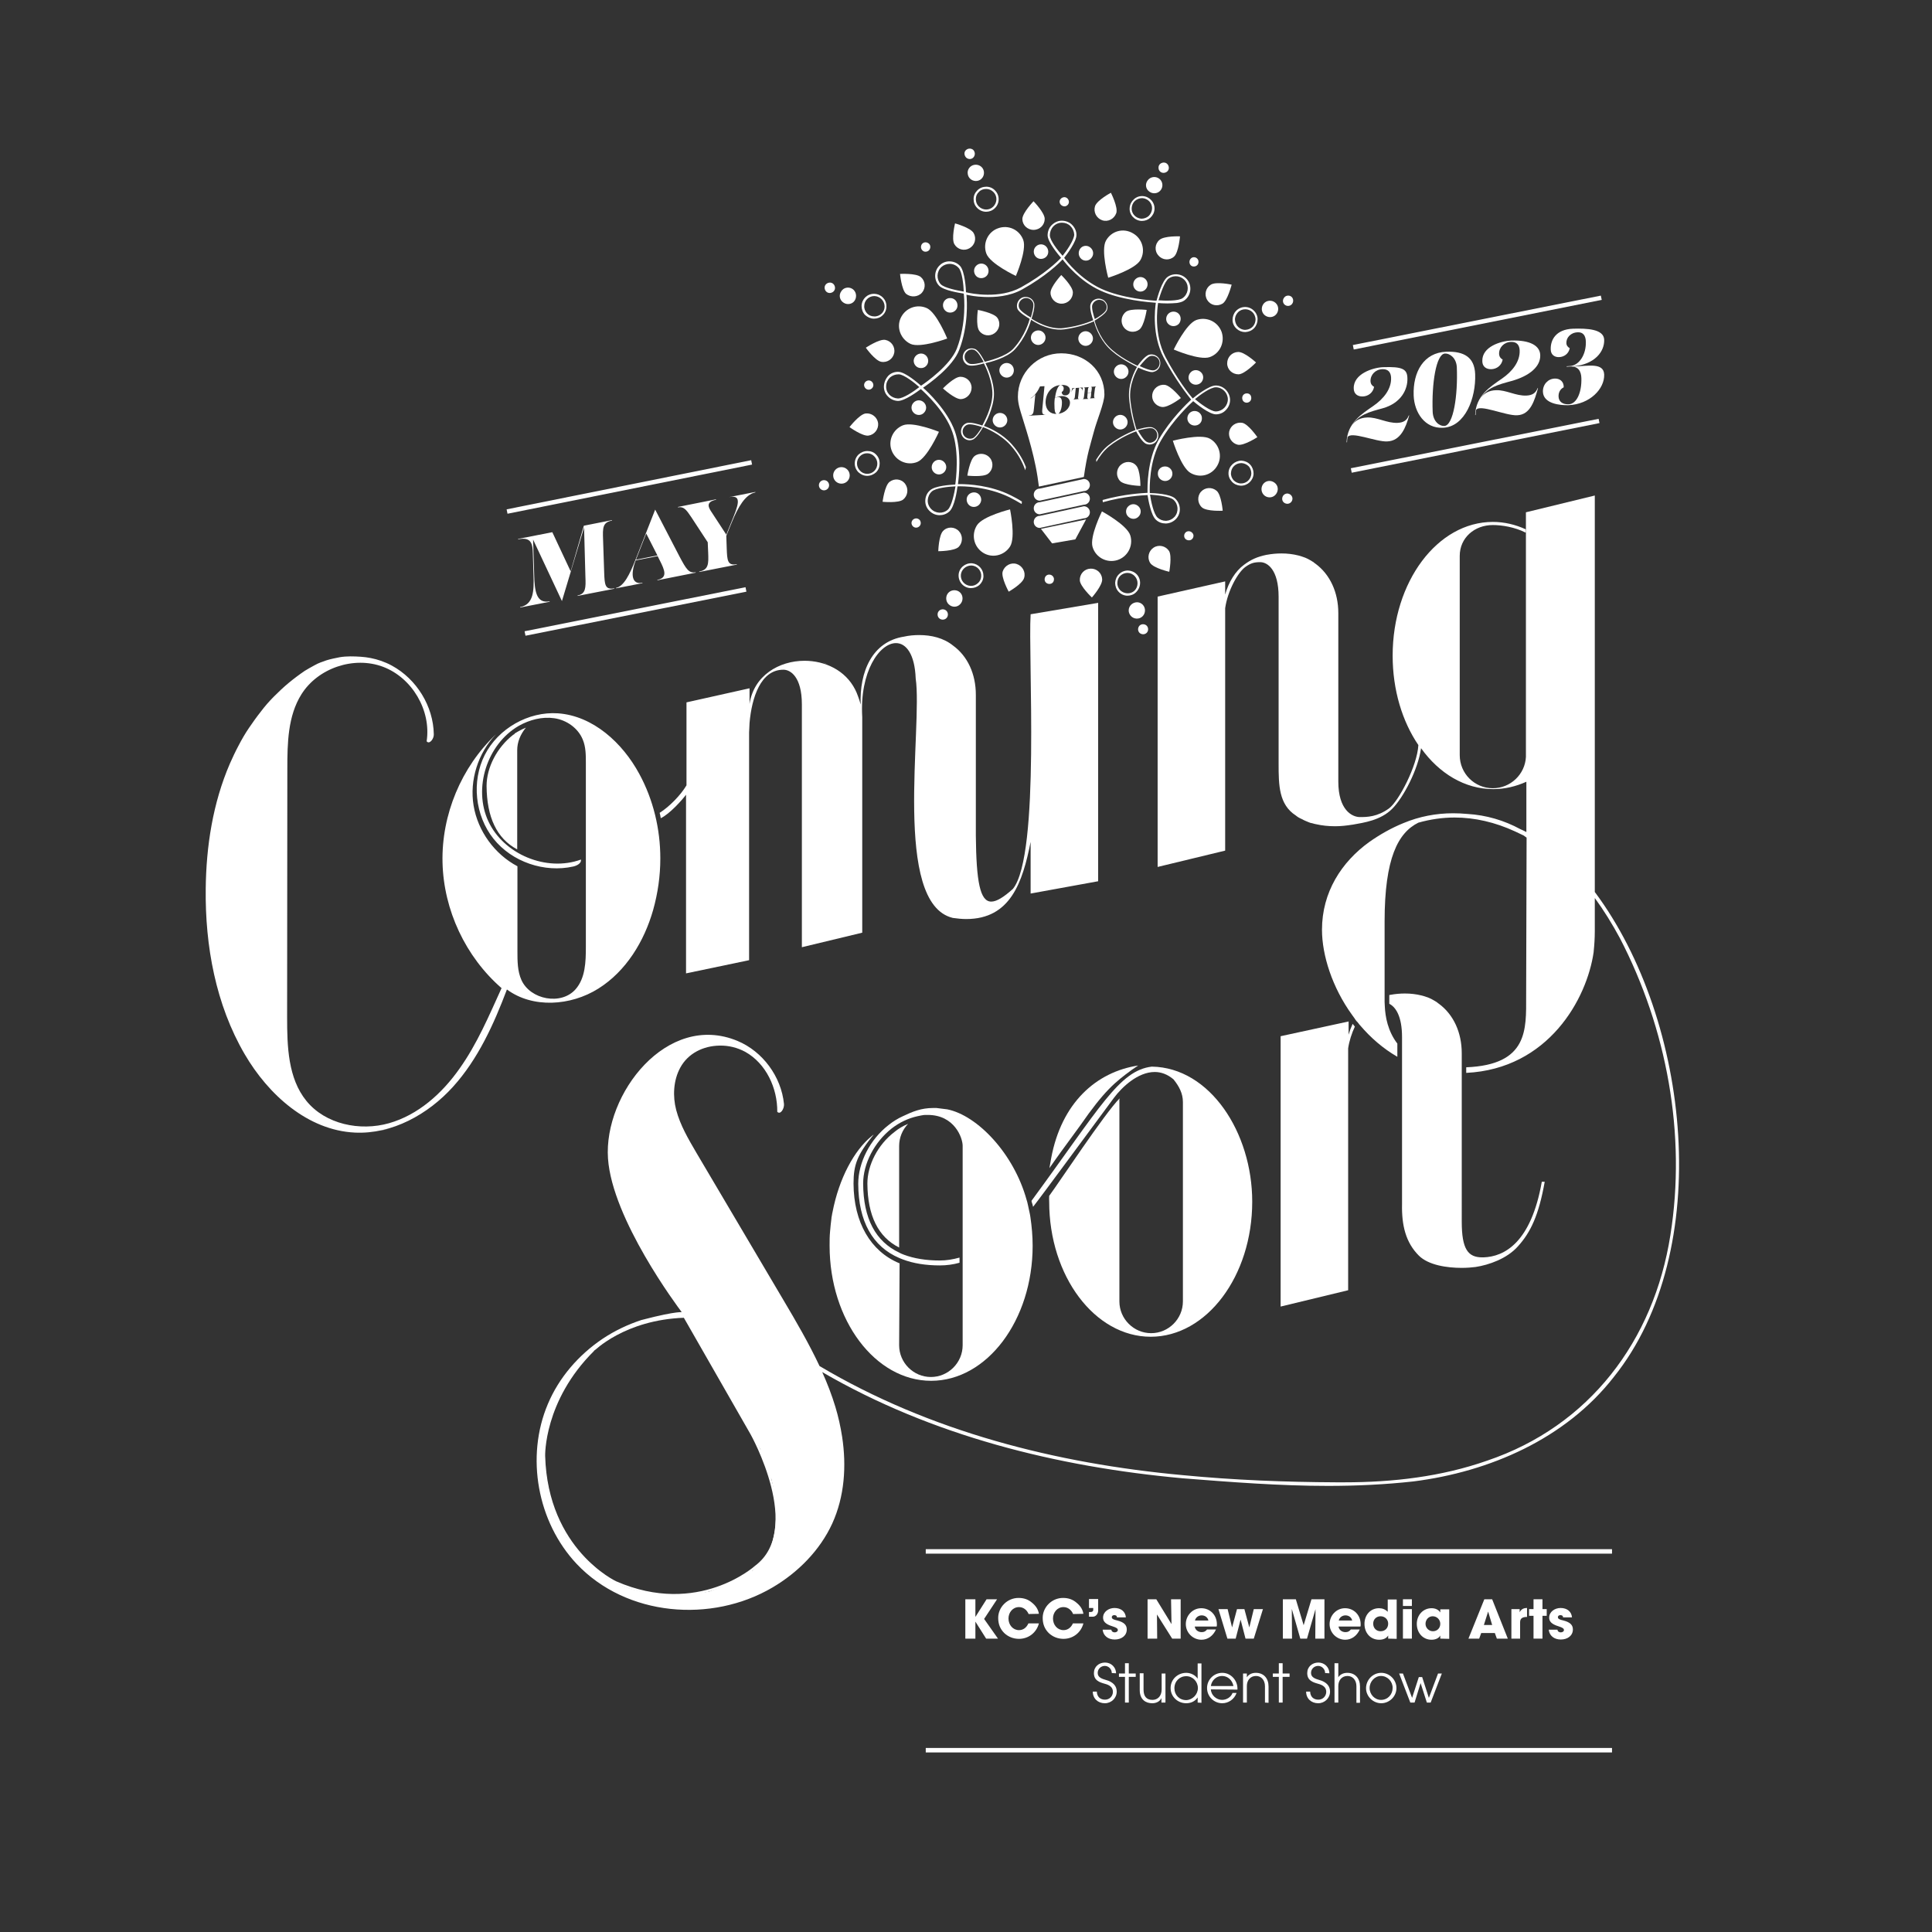 <?xml version="1.0" encoding="utf-8"?>
<!-- Generator: Adobe Illustrator 27.4.0, SVG Export Plug-In . SVG Version: 6.00 Build 0)  -->
<svg version="1.1" xmlns="http://www.w3.org/2000/svg" xmlns:xlink="http://www.w3.org/1999/xlink" x="0px" y="0px"
	 viewBox="0 0 864 864" style="enable-background:new 0 0 864 864;" xml:space="preserve">
<style type="text/css">
	.st0{fill:#333333;}
	.st1{display:none;}
	.st2{display:inline;fill:#333333;}
	.st3{display:inline;opacity:0.5;fill:#F40303;enable-background:new    ;}
	.st4{fill:none;}
	.st5{fill:#FFFFFF;}
	.st6{fill:none;stroke:#FFFFFF;stroke-miterlimit:10;}
</style>
<g id="Layer_2">
	<rect class="st0" width="864" height="864"/>
</g>
<g id="Layer_1">
	<g id="bg" class="st1">
		<rect class="st2" width="864" height="864"/>
	</g>
	<g id="line" class="st1">
		
			<rect x="311.6" y="232.6" transform="matrix(0.969 -0.248 0.248 0.969 -42.057 133.522)" class="st3" width="394.3" height="2"/>
	</g>
	<g id="Layer_4" class="st1">
		<rect class="st2" width="864" height="864"/>
	</g>
	<g id="Layer_2_copy">
	</g>
	<g>
		<g>
			<line class="st4" x1="414" y1="693.8" x2="720.9" y2="693.8"/>
			<polyline class="st5" points="414,694.8 414,692.8 720.9,692.8 720.9,694.8 			"/>
		</g>
		<g>
			<line class="st4" x1="414" y1="782.7" x2="720.9" y2="782.7"/>
			<polyline class="st5" points="414,783.7 414,781.7 720.9,781.7 720.9,783.7 			"/>
		</g>
	</g>
	<g>
		<g>
			<path class="st5" d="M441,732.8l-4.8-7.6l0,0v7.6h-4.5v-17.6h4.5v7.9l0,0l5-7.9h4.7l-5.8,8.8l6.2,8.8H441L441,732.8z"/>
			<path class="st5" d="M460,721.8c-0.8-1.9-2.4-3.1-4.3-3.1c-2.8,0-4.7,2.4-4.7,5.1c0,2.9,2,5.2,4.7,5.2c1.8,0,3.3-1,4.2-3h4.7
				c-1.1,4.2-4.7,6.9-8.9,6.9c-2.5,0-4.8-0.9-6.6-2.6c-1.9-1.9-2.7-4.1-2.7-6.8c0-4.7,4-8.9,9.1-8.9c2.4,0,4.4,0.7,6.1,2.2
				c1.7,1.4,2.7,3,3,4.9L460,721.8L460,721.8z"/>
			<path class="st5" d="M479.9,721.8c-0.8-1.9-2.4-3.1-4.3-3.1c-2.8,0-4.7,2.4-4.7,5.1c0,2.9,2,5.2,4.7,5.2c1.8,0,3.3-1,4.2-3h4.7
				c-1.1,4.2-4.7,6.9-8.9,6.9c-2.5,0-4.8-0.9-6.6-2.6c-1.9-1.9-2.7-4.1-2.7-6.8c0-4.7,4-8.9,9.1-8.9c2.4,0,4.4,0.7,6.1,2.2
				c1.7,1.4,2.7,3,3,4.9L479.9,721.8L479.9,721.8z"/>
			<path class="st5" d="M487,723v-2.1h0.7c0.7,0,1.2-0.3,1.2-0.9v-0.9H487v-4h4.1v5.1c0,1.5-1,2.8-2.4,2.8L487,723L487,723z"/>
			<path class="st5" d="M499.5,723.3c0-0.8-0.6-1-1.2-1c-0.7,0-1.1,0.4-1.1,0.9c0,0.7,0.6,1.1,2.5,1.5c3.1,0.8,4.2,2.1,4.2,4
				c0,2.8-2.4,4.5-5.4,4.5s-5.1-1.7-5.4-4.4h3.9c0.1,0.8,0.7,1.2,1.5,1.2c0.7,0,1.4-0.4,1.4-1c0-0.7-0.5-1.1-2.4-1.7
				c-3.3-1-4.2-2.3-4.2-3.9c0-2.6,2.5-4.3,5.1-4.3c2.9,0,4.9,1.6,5.1,4.2H499.5L499.5,723.3z"/>
			<path class="st5" d="M524.2,732.8l-6.8-10.8l0.1,10.8h-4.3v-17.6h3.9l6.8,11.1l-0.2-11.1h4.3v17.6H524.2z"/>
			<path class="st5" d="M534.3,727.4c0.2,1.5,1.5,2.5,3.1,2.5c1.1,0,1.8-0.4,2.4-1.2h4c-1.3,2.9-3.7,4.6-6.5,4.6c-3.8,0-7-3.1-7-7
				c0-3.8,3-7.1,6.9-7.1c4,0,7,3.1,7,7.2c0,0.4,0,0.7-0.1,1H534.3z M540.4,724.7c-0.3-1.4-1.5-2.3-3-2.3c-1.4,0-2.7,0.9-3,2.3H540.4
				z"/>
			<path class="st5" d="M557,732.8l-2.2-8.5l0,0l-2.2,8.5h-3.7l-4-13.2h4.1l2,8.2l0,0l2.2-8.2h3.3l2.2,8.2l0,0l2-8.2h4.1l-4.1,13.2
				H557z"/>
			<path class="st5" d="M588.2,732.8l0.1-13.2l0,0l-3.8,13.2h-3l-3.8-13.3l0.1,13.3h-4.1v-17.6h5.8l3.5,11.6l0,0l3.5-11.6h5.8v17.6
				H588.2L588.2,732.8z"/>
			<path class="st5" d="M598.6,727.4c0.2,1.5,1.5,2.5,3.1,2.5c1.1,0,1.8-0.4,2.4-1.2h4c-1.3,2.9-3.7,4.6-6.5,4.6c-3.8,0-7-3.1-7-7
				c0-3.8,3-7.1,6.9-7.1c4,0,7,3.1,7,7.2c0,0.4,0,0.7-0.1,1H598.6z M604.7,724.7c-0.3-1.4-1.5-2.3-3-2.3c-1.4,0-2.7,0.9-3,2.3H604.7
				z"/>
			<path class="st5" d="M620.8,732.8v-1.4l0,0c-0.7,1.2-2.1,1.9-4,1.9c-4,0-6.6-3.1-6.6-7.1s2.7-7,6.5-7c1.5,0,2.8,0.5,3.9,1.6v-5.5
				h4v17.6L620.8,732.8L620.8,732.8z M620.8,726.1c0-1.8-1.4-3.3-3.4-3.3c-1.9,0-3.3,1.4-3.3,3.3c0,2,1.4,3.4,3.3,3.4
				C619.4,729.5,620.8,728.1,620.8,726.1z"/>
			<path class="st5" d="M627.4,718.2v-3h4v3H627.4z M627.4,732.8v-13.2h4v13.2H627.4z"/>
			<path class="st5" d="M644.1,732.8v-1.4l0,0c-0.6,1.2-2.1,1.9-3.9,1.9c-3.9,0-6.6-3.1-6.6-7.1c0-3.9,2.8-7,6.6-7
				c1.6,0,3.1,0.6,3.9,1.9l0,0v-1.4h4v13.2L644.1,732.8L644.1,732.8z M644.1,726.2c0-1.9-1.5-3.4-3.4-3.4c-1.8,0-3.2,1.5-3.2,3.4
				c0,1.8,1.5,3.3,3.3,3.3C642.7,729.5,644.1,728.1,644.1,726.2z"/>
			<path class="st5" d="M669.4,732.8l-0.9-2.5h-6.1l-0.9,2.5h-4.8l7.1-17.6h3.5l7,17.6H669.4z M665.5,720.7L665.5,720.7l-1.9,6h3.7
				L665.5,720.7z"/>
			<path class="st5" d="M675.9,732.8v-13.2h3.7v1.4l0,0c0.7-1.4,1.8-1.9,3.3-1.9v4c-2.4,0-3.1,0.9-3.1,2.4v7.3H675.9L675.9,732.8z"
				/>
			<path class="st5" d="M685.8,732.8v-10.2h-2v-3h2v-4.4h4v4.4h1.9v3h-1.9v10.2H685.8z"/>
			<path class="st5" d="M699,723.3c0-0.8-0.6-1-1.2-1c-0.7,0-1.1,0.4-1.1,0.9c0,0.7,0.6,1.1,2.5,1.5c3.1,0.8,4.2,2.1,4.2,4
				c0,2.8-2.4,4.5-5.4,4.5s-5.1-1.7-5.4-4.4h3.9c0.1,0.8,0.7,1.2,1.5,1.2c0.7,0,1.4-0.4,1.4-1c0-0.7-0.5-1.1-2.4-1.7
				c-3.3-1-4.2-2.3-4.2-3.9c0-2.6,2.5-4.3,5.1-4.3c2.9,0,4.9,1.6,5.1,4.2H699L699,723.3z"/>
		</g>
		<g>
			<path class="st5" d="M497.2,748.2c0-1.8-1.5-3.2-3.1-3.2c-1.8,0-3.2,1.4-3.2,3.1c0,1.5,0.9,2.4,3.4,3.1c3.8,1,5.1,3,5.1,5.3
				c0,2.9-2.4,5.2-5.3,5.2c-3.1,0-5.4-2.1-5.4-5.2h1.8c0.1,2.3,1.5,3.6,3.7,3.6c2,0,3.5-1.6,3.5-3.5s-1.3-3-3.6-3.6
				c-2.5-0.7-4.9-1.5-4.9-4.8c0-2.8,2.2-4.7,5-4.7c2.7,0,4.9,2.1,4.9,4.8L497.2,748.2L497.2,748.2z"/>
			<path class="st5" d="M503.1,761.4v-11.5h-2.7v-1.5h2.7v-4.6h1.7v4.6h3.1v1.5h-3.1v11.5H503.1z"/>
			<path class="st5" d="M519.4,761.4v-2l0,0c-0.7,1.5-2.3,2.3-4.1,2.3c-2.8,0-5.6-1.5-5.6-5.9v-7.5h1.7v7.3c0,3,1.3,4.6,4,4.6
				c2.2,0,4.1-1.6,4.1-4.7v-7.1h1.7v13L519.4,761.4L519.4,761.4z"/>
			<path class="st5" d="M535.6,761.4v-2.3l0,0c-1.1,1.7-3,2.6-5.1,2.6c-3.9,0-7-3-7-6.8c0-3.9,3.2-6.8,7-6.8c2,0,4,1,5.1,2.6l0,0
				v-6.8h1.7v17.6L535.6,761.4L535.6,761.4z M535.7,754.9c0-2.9-2.3-5.3-5.2-5.3c-3,0-5.3,2.3-5.3,5.4c0,3,2.2,5.3,5.3,5.3
				C533.3,760.2,535.7,757.8,535.7,754.9z"/>
			<path class="st5" d="M541.5,755.5c0.1,2.6,2.5,4.7,5,4.7c2,0,4-1.2,4.7-3.1h1.8c-1,2.8-3.6,4.6-6.4,4.6c-3.7,0-6.8-3-6.8-6.8
				s3.1-6.8,6.8-6.8c3.9,0,6.8,3.4,6.8,7c0,0.2,0,0.3,0,0.5L541.5,755.5L541.5,755.5z M551.6,754c-0.5-2.6-2.5-4.5-5.1-4.5
				c-2.4,0-4.6,1.8-5,4.5H551.6z"/>
			<path class="st5" d="M565.7,761.4v-7.3c0-2.9-1.8-4.6-4-4.6c-2.5,0-4.1,1.9-4.1,4.5v7.4h-1.7v-13h1.7v1.7l0,0c0.8-1.3,2.3-2,4-2
				c3.6,0,5.7,2.5,5.7,6.1v7.3L565.7,761.4L565.7,761.4z"/>
			<path class="st5" d="M571.9,761.4v-11.5h-2.7v-1.5h2.7v-4.6h1.7v4.6h3.1v1.5h-3.1v11.5H571.9z"/>
			<path class="st5" d="M592.6,748.2c0-1.8-1.5-3.2-3.1-3.2c-1.8,0-3.2,1.4-3.2,3.1c0,1.5,0.9,2.4,3.4,3.1c3.8,1,5.1,3,5.1,5.3
				c0,2.9-2.4,5.2-5.3,5.2c-3.1,0-5.4-2.1-5.4-5.2h1.8c0.1,2.3,1.5,3.6,3.7,3.6c2,0,3.5-1.6,3.5-3.5s-1.3-3-3.6-3.6
				c-2.5-0.7-4.9-1.5-4.9-4.8c0-2.8,2.2-4.7,5-4.7c2.7,0,4.9,2.1,4.9,4.8L592.6,748.2L592.6,748.2z"/>
			<path class="st5" d="M606.6,761.4v-7.3c0-2.9-1.8-4.6-4-4.6c-2.5,0-4.1,1.9-4.1,4.5v7.4h-1.7v-17.6h1.7v6.3l0,0
				c0.8-1.3,2.3-2,4-2c3.6,0,5.7,2.5,5.7,6.1v7.3h-1.6V761.4z"/>
			<path class="st5" d="M610.9,755c0-3.8,3.1-6.9,6.8-6.9c3.8,0,6.8,3.2,6.8,6.8c0,3.8-3.2,6.8-6.8,6.8
				C614,761.7,610.9,758.6,610.9,755z M622.8,754.8c0-2.8-2.3-5.3-5.2-5.3c-2.8,0-5.1,2.5-5.1,5.4s2.3,5.3,5.1,5.3
				C620.6,760.2,622.8,757.8,622.8,754.8z"/>
			<path class="st5" d="M638.1,761.4l-2.8-8.7l0,0l-2.7,8.7h-1.9l-5-13h1.7l4.1,10.9l0,0l3-9.3h1.5l3,9.3l0,0l4.1-10.9h1.7l-5,13
				H638.1z"/>
		</g>
	</g>
	<g>
		<line class="st4" x1="604.3" y1="210.4" x2="715.1" y2="188.2"/>
		<polyline class="st5" points="604.5,211.4 604.1,209.4 714.9,187.3 715.3,189.2 		"/>
	</g>
	<g>
		<line class="st4" x1="605.2" y1="155.3" x2="716.1" y2="133.2"/>
		<polyline class="st5" points="605.4,156.3 605,154.3 715.9,132.2 716.3,134.1 		"/>
	</g>
	<path class="st6" d="M306.1,588.8l30,52.4c0,0,24,42.8,1.9,59.4c0,0-25.6,23.2-62.7,7c0,0-30.8-14.3-32-56.5c0,0-0.7-24.8,22-47.3
		C265.4,603.8,279.1,589.7,306.1,588.8z"/>
	<path class="st5" d="M433.6,111c2.4-1.4,3.2-4.4,1.8-6.8c-1.4-2.4-8.3-4.3-8.3-4.3s-1.7,6.9-0.3,9.3
		C428.2,111.6,431.2,112.4,433.6,111z"/>
	<path class="st5" d="M402.1,564.9c-12.7-5.3-20.3-18.1-20.4-35.6c0-8.5,1.7-12.9,9-21.9c-0.3,0.2-0.6,0.4-0.9,0.7
		c-7.8,6.3-14.6,18.9-17.5,34c0,0.1,0,0.2-0.1,0.4c-0.1,0.4-0.1,0.8-0.2,1.2c-0.1,0.5-0.2,0.9-0.2,1.4c-0.1,0.8-0.2,1.7-0.3,2.5
		c-0.1,1-0.2,2.1-0.3,3.2c-0.2,2.1-0.2,4.2-0.2,6.3c0,33.3,20.4,60.4,45.4,60.4s45.4-27.1,45.4-60.4c0-4.4-0.4-8.7-1-12.8
		c-0.1-0.4-0.1-0.8-0.2-1.2c-0.1-0.5-0.2-0.9-0.3-1.4c-0.2-0.9-0.4-1.8-0.6-2.8c-0.1-0.5-0.2-0.9-0.3-1.3c-0.1-0.3-0.2-0.7-0.3-1
		c-5.7-20.7-22-37.8-35.5-40.5l-4.8-0.6c-0.5,0-1,0-1.5,0c-5.3,0-9.2,1.6-13.6,3.7c-2.2,1-4.3,2.3-6.3,3.9
		c-8.3,6.4-13.6,16.8-13.6,26.3c0.1,16.8,6.4,28.1,18.4,33.2c0.5,0.2,1,0.4,1.5,0.6c4.7,1.8,10.3,2.7,16.6,2.7c3,0,6-0.4,8.8-1.2
		v-2.3c-2.9,0.8-5.8,1.3-8.8,1.3c-6.2,0-11.6-0.9-16.1-2.6c-0.2-0.1-0.3-0.1-0.5-0.2c-0.5-0.2-1-0.4-1.5-0.7
		c-10.7-5-16.1-15.3-16.2-30.9c0-8.9,5-18.5,12.7-24.6c3.6-2.8,7.5-4.6,11.5-5.5l0,0c0.6-0.1,1.3-0.3,1.9-0.4l0,0
		c0.2,0,0.4,0,0.5-0.1c0.6-0.1,1.3-0.1,1.9-0.1c0.1,0,0.3,0,0.4,0c12,0,15.6,10.3,15.6,13.8v89.2c0,7.8-6.4,14.2-14.2,14.2
		c-7.8,0-14.2-6.4-14.2-14.2l0.2-36.7C402.2,565,402.2,564.9,402.1,564.9z"/>
	<path class="st5" d="M407.2,153.8c4.4,2,16.4-2.4,16.4-2.4s-4.7-11.6-9.1-13.6s-9.6-0.1-11.7,4.4
		C400.8,146.5,402.8,151.7,407.2,153.8z"/>
	<path class="st5" d="M428.2,136.6c0-1.8-1.4-3.3-3.2-3.3c-1.8-0.1-3.3,1.4-3.3,3.2s1.4,3.3,3.2,3.3
		C426.7,139.8,428.2,138.4,428.2,136.6z"/>
	<path class="st5" d="M414.4,112.5c1.1-0.2,1.8-1.3,1.6-2.5c-0.2-1.1-1.4-1.8-2.5-1.6c-1.1,0.2-1.8,1.3-1.6,2.5
		C412.2,112.1,413.3,112.8,414.4,112.5z"/>
	<path class="st5" d="M412.3,130.9c1.8-2.1,1.6-5.2-0.5-7s-9.3-1.4-9.3-1.4s0.7,7.1,2.7,8.9C407.3,133.1,410.5,132.9,412.3,130.9z"
		/>
	<path class="st5" d="M469.2,534.8c-0.1,1.8,0,0.8,0,2.6c0,33.3,20.4,60.4,45.4,60.4c25,0,45.4-27.1,45.4-60.4
		c0-30.9-18.9-60-44.9-60.4c-14.6,1.7-23.3,18.5-53.8,60v0.1c0.1,0.5,0.2,0.9,0.4,1.4c0.1,0.4,0.2,0.8,0.3,1.2
		c3.8-4.8,25.2-34,36.2-48.8c3.6-4.8,10.7-11.5,18.2-11.5c2.8,0,5.7,1,8.4,3.3c2.5,3.1,4.2,6.3,4.2,10.1V582
		c0,7.8-6.4,14.2-14.2,14.2s-14.2-6.4-14.2-14.2v-89.2c0-1.1-0.1-0.6,0.1-1.6C494.1,497.8,473.3,529.3,469.2,534.8z"/>
	<path class="st5" d="M537.5,187.2c0.1-1.8-1.3-3.3-3.1-3.4s-3.3,1.3-3.4,3.1c-0.1,1.8,1.3,3.3,3.1,3.4
		C536,190.4,537.5,189,537.5,187.2z"/>
	<path class="st5" d="M531.2,237.6c-1.1,0.2-1.8,1.3-1.6,2.4s1.3,1.8,2.5,1.6c1.1-0.2,1.8-1.3,1.6-2.4
		C533.4,238.1,532.3,237.4,531.2,237.6z"/>
	<path class="st5" d="M408.6,161.3c0,1.8,1.4,3.3,3.2,3.3c1.8,0.1,3.3-1.4,3.3-3.2s-1.4-3.3-3.2-3.3
		C410.2,158.1,408.7,159.5,408.6,161.3z"/>
	<path class="st5" d="M395.3,172.6c-0.1,1.7,0.5,3.4,1.7,4.6c1.2,1.3,2.8,2,4.5,2.1h0.1c3,0,8.6-4.1,10.2-5.3
		c1.8,1.6,10.9,9.9,14.1,19.2c3.2,9.1,1.6,21.4,1.3,23.5c-2,0.1-9.1,0.5-11.3,2.6c-1.3,1.1-2,2.7-2.1,4.4s0.5,3.4,1.7,4.6
		c1.3,1.4,3,2.1,4.7,2.1c1.5,0,3.1-0.5,4.4-1.7c2.3-2.1,3.4-9.4,3.6-11.2c2.4-0.1,13.3,0,23.3,4.9c2,1,3.7,2,5.4,3l0.1-1.1
		c-1.5-1-3.2-1.9-5-2.8c-9-4.5-18.9-5-22.6-5h-1c0.4-2.8,1.8-14.7-1.4-23.7c-3.3-9.2-12-17.5-14.2-19.4c2.6-1.8,13.3-9.3,16.2-17
		c4.1-10.8,3.5-21.7,3.2-24.6c1.3,0.3,4.3,0.9,8,1c4.6,0.2,11.3-0.2,17-3.4c10.4-5.8,16.5-11.7,18-13.4c1.5,2,7.7,9.7,16.8,13.9
		c9.2,4.3,22,5.3,24.9,5.5c-0.4,2.7-1.8,14.4,3.5,24.5c5.2,9.9,10.9,17.1,12.3,18.8c-1.7,1.6-9.2,8.7-14.4,17.7
		c-5.3,9.2-5.2,21.4-5.1,24c-2.1,0.1-10.4,0.5-20.1,3.2l0.1,1c9.6-2.7,17.9-3.1,20-3.2c0.3,1.9,1.5,9.1,3.8,11.1
		c1.2,1.1,2.7,1.6,4.2,1.6c0.2,0,0.3,0,0.4,0c1.7-0.1,3.3-0.9,4.4-2.1c2.4-2.6,2.1-6.7-0.5-9.1c-2.2-2-9.4-2.4-11.3-2.4
		c-0.1-2.4-0.3-14.5,5-23.5c5.4-9.3,13.2-16.5,14.4-17.6c1.4,1.2,7.1,5.8,10.1,5.9l0,0c1.7,0,3.3-0.6,4.5-1.9
		c1.2-1.2,1.9-2.8,1.9-4.5s-0.7-3.3-1.9-4.6c-1.2-1.2-2.8-1.9-4.5-1.9l0,0c-3.1,0-9.1,4.8-10.3,5.8c-1.4-1.6-7.1-8.8-12.2-18.6
		c-5.3-10.2-3.6-22.1-3.3-24.1c0.7,0.1,2.3,0.2,4.2,0.2c1.4,0,2.9-0.1,4.2-0.2c1.3-0.2,2.5-0.5,3.3-1.1c2.9-2,3.6-6.1,1.6-9
		c-2-2.9-6.1-3.6-9-1.6c-2.6,1.8-4.6,9.2-5,10.7c-2.1-0.1-15.3-1-24.8-5.4c-9.2-4.3-15.4-12.2-16.5-13.8c1.2-1.5,5.6-7.3,5.5-10.3
		c0-1.7-0.8-3.3-2-4.5s-2.9-1.8-4.6-1.8s-3.3,0.8-4.5,2s-1.8,2.9-1.8,4.6c0.1,3,4.8,8.6,6,10c-1.4,1.5-7.4,7.4-17.9,13.2
		c-9.6,5.3-22.2,2.8-24.6,2.2c0-1.3-0.5-9.3-2.6-11.7c-1.2-1.3-2.7-2-4.5-2.1c-1.7-0.1-3.4,0.5-4.6,1.7c-2.6,2.4-2.8,6.5-0.4,9.1
		c2,2.2,9.2,3.3,11.1,3.6c0.2,1.6,1.3,13.1-3.1,24.6c-2.9,7.4-13.7,15.1-16,16.6c-1.4-1.2-6.9-6-10-6.2c-1.7-0.1-3.4,0.5-4.6,1.7
		C396.1,169.3,395.4,170.9,395.3,172.6z M423.9,227.9c-2.2,2-5.6,1.8-7.6-0.4c-1-1.1-1.5-2.5-1.4-3.9s0.7-2.8,1.8-3.8
		c1.7-1.6,7.8-2.2,10.6-2.3C426.8,220.4,425.6,226.3,423.9,227.9z M524.8,223.5c2.2,2,2.4,5.4,0.5,7.6c-1,1.1-2.3,1.7-3.7,1.8
		c-0.1,0-0.2,0-0.3,0c-1.3,0-2.6-0.5-3.6-1.4c-1.8-1.6-3-7.5-3.4-10.3C517,221.4,523,221.9,524.8,223.5z M543.7,173.2L543.7,173.2
		c1.5,0,2.8,0.6,3.8,1.6s1.6,2.4,1.6,3.8s-0.6,2.8-1.6,3.8s-2.4,1.6-3.8,1.6l0,0c-2.3,0-7.2-3.7-9.3-5.5
		C536.5,176.7,541.3,173.2,543.7,173.2z M522.7,124.5c2.5-1.7,5.8-1.1,7.5,1.3c1.7,2.4,1.1,5.8-1.3,7.5c-1.9,1.4-8,1.2-10.8,1
		C518.9,131.6,520.8,125.8,522.7,124.5z M469.5,105.2c0-1.4,0.5-2.8,1.5-3.9s2.4-1.7,3.8-1.7h0.2c1.4,0,2.7,0.5,3.7,1.5
		s1.6,2.3,1.7,3.8c0,2.3-3.4,7.3-5.2,9.5C473.3,112.3,469.5,107.6,469.5,105.2z M420.7,127.1c-2-2.2-1.9-5.6,0.3-7.7
		c1-0.9,2.4-1.4,3.7-1.4c1.5,0,2.9,0.6,4,1.8c1.6,1.7,2.2,7.7,2.3,10.6C428.2,129.9,422.3,128.8,420.7,127.1z M401.8,167.4h0.2
		c2.3,0.1,7,3.8,9.1,5.7l0,0l-0.1,0.1c-2.3,1.8-7.1,5.1-9.5,5c-1.5-0.1-2.8-0.7-3.8-1.7c-1-1.1-1.5-2.4-1.4-3.9
		c0-1.4,0.7-2.8,1.7-3.8C399.1,167.9,400.4,167.4,401.8,167.4z"/>
	<path class="st5" d="M544.4,208.2c2.4-4.2,0.9-9.6-3.3-12s-16.6,0.9-16.6,0.9s3.7,12,7.9,14.4C536.7,214,542,212.5,544.4,208.2z"/>
	<path class="st5" d="M517.8,211.7c-0.1,1.8,1.3,3.3,3.1,3.4s3.3-1.3,3.4-3.1c0.1-1.8-1.3-3.3-3.1-3.4
		C519.3,208.5,517.8,209.9,517.8,211.7z"/>
	<path class="st5" d="M435.4,70.3c0.8-1,0.7-2.4-0.2-3.3c-1-0.8-2.4-0.7-3.3,0.2s-0.7,2.4,0.2,3.3C433.1,71.4,434.6,71.3,435.4,70.3
		z"/>
	<path class="st5" d="M546.8,228.4c0,0-0.6-7.1-2.7-8.9c-2.1-1.8-5.2-1.6-7,0.4s-1.6,5.2,0.4,7C539.6,228.8,546.8,228.4,546.8,228.4
		z"/>
	<path class="st5" d="M524.9,156.3c0,0,11.5,5,16.1,3.4s6.9-6.7,5.3-11.3c-1.7-4.6-6.7-6.9-11.3-5.3
		C530.4,144.8,524.9,156.3,524.9,156.3z"/>
	<path class="st5" d="M546.7,135.8c2.3-1.4,4.1-8.5,4.1-8.5s-6.9-1.5-9.3,0c-2.3,1.4-3.1,4.5-1.6,6.9
		C541.3,136.5,544.3,137.2,546.7,135.8z"/>
	<path class="st5" d="M557,176c-1.1,0.3-1.7,1.4-1.4,2.6s1.5,1.7,2.5,1.4c1.1-0.3,1.7-1.4,1.4-2.6C559.3,176.3,558.2,175.7,557,176z
		"/>
	<path class="st5" d="M561.7,162.1c0,0-5.2-4.8-8-4.7s-4.9,2.3-4.9,5.1s2.3,4.9,5.1,4.9C556.7,167.3,561.7,162.1,561.7,162.1z"/>
	<path class="st5" d="M527,140.2c-1.3-1.2-3.4-1.1-4.6,0.2c-1.2,1.3-1.2,3.4,0.2,4.6c1.3,1.2,3.4,1.1,4.6-0.2
		C528.3,143.5,528.3,141.4,527,140.2z"/>
	<path class="st5" d="M549.4,211.4c-0.1,1.5,0.5,2.9,1.5,4s2.4,1.7,3.9,1.8c0.1,0,0.1,0,0.2,0c3,0,5.5-2.4,5.6-5.4
		c0-1.5-0.5-2.9-1.5-4s-2.4-1.7-3.9-1.8C552.2,206,549.5,208.4,549.4,211.4z M559.6,211.8c-0.1,2.5-2.2,4.5-4.7,4.4
		c-1.2,0-2.4-0.6-3.2-1.4c-0.8-0.9-1.3-2.1-1.2-3.3c0.1-2.5,2.1-4.4,4.6-4.4h0.2c1.2,0.1,2.3,0.6,3.2,1.5
		C559.2,209.4,559.6,210.6,559.6,211.8z"/>
	<path class="st5" d="M387.9,529.3c0.1,14.3,4.8,23.9,14.2,28.6v-45.4c0-3.8,1.5-7.3,4-9.9c-2.2,0.9-4.3,2.1-6.2,3.7
		C392.6,511.9,387.9,521,387.9,529.3z"/>
	<path class="st5" d="M532.4,166.6c-1.2,1.3-1.2,3.4,0.2,4.6c1.3,1.2,3.4,1.1,4.6-0.2c1.2-1.3,1.2-3.4-0.2-4.6
		C535.7,165.2,533.6,165.2,532.4,166.6z"/>
	<path class="st5" d="M565.6,221.7c1.6,1.2,3.9,0.9,5.1-0.8s0.9-3.9-0.8-5.1s-3.9-0.9-5.1,0.8C563.7,218.2,564,220.5,565.6,221.7z"
		/>
	<path class="st5" d="M568.9,141.7c2-0.5,3.1-2.6,2.6-4.5s-2.5-3.1-4.5-2.6s-3.1,2.6-2.6,4.5S566.9,142.2,568.9,141.7z"/>
	<path class="st5" d="M432.8,77.9c0.3,2,2.2,3.3,4.2,3s3.3-2.2,3-4.2s-2.2-3.3-4.2-3C433.8,74,432.4,75.9,432.8,77.9z"/>
	<path class="st5" d="M574.7,136.4c1,0.7,2.5,0.5,3.2-0.6c0.7-1,0.5-2.5-0.5-3.2s-2.5-0.5-3.2,0.6
		C573.4,134.3,573.7,135.7,574.7,136.4z"/>
	<path class="st5" d="M575.8,225.3c1.3-0.1,2.2-1.1,2.2-2.4c-0.1-1.3-1.2-2.2-2.4-2.2c-1.3,0.1-2.2,1.1-2.2,2.4
		S574.5,225.3,575.8,225.3z"/>
	<path class="st5" d="M556.8,148.5c0.1,0,0.2,0,0.2,0c1.5-0.1,2.9-0.7,3.9-1.8s1.5-2.5,1.5-4s-0.7-2.9-1.8-3.9
		c-2.2-2.1-5.8-2-7.9,0.3c-1,1.1-1.5,2.5-1.5,4s0.7,2.9,1.8,3.9S555.4,148.5,556.8,148.5z M553.5,139.8c0.9-1,2.1-1.5,3.4-1.5
		c1.1,0,2.2,0.4,3.1,1.2c0.9,0.8,1.4,2,1.5,3.2c0,1.2-0.4,2.4-1.2,3.3s-2,1.4-3.2,1.5s-2.4-0.4-3.3-1.2c-0.9-0.8-1.4-2-1.5-3.2
		C552.2,141.9,552.7,140.7,553.5,139.8z"/>
	<path class="st5" d="M534.5,119.1c1.1-0.3,1.7-1.4,1.4-2.6c-0.3-1.1-1.5-1.7-2.5-1.4s-1.7,1.4-1.4,2.6S533.4,119.4,534.5,119.1z"/>
	<path class="st5" d="M555.6,189.1c-2.7-0.5-5.3,1.2-5.9,3.9c-0.5,2.7,1.2,5.3,3.9,5.9c2.7,0.5,8.7-3.4,8.7-3.4
		S558.3,189.7,555.6,189.1z"/>
	<path class="st5" d="M462.2,102.8c2.8,0,5-2.2,5-4.9c0-2.8-5-7.9-5-7.9s-4.9,5.1-5,7.9C457.2,100.6,459.4,102.8,462.2,102.8z"/>
	<path class="st5" d="M463.3,110.2c-1.3,1.2-1.3,3.3-0.1,4.6c1.2,1.3,3.3,1.3,4.6,0.1s1.3-3.3,0.1-4.6S464.6,108.9,463.3,110.2z"/>
	<path class="st5" d="M476.6,92.2c1.1-0.4,1.7-1.5,1.3-2.6c-0.4-1.1-1.5-1.7-2.6-1.3s-1.7,1.5-1.3,2.6
		C474.4,91.9,475.6,92.5,476.6,92.2z"/>
	<path class="st5" d="M483.7,115.9c1.4,1.1,3.5,0.8,4.5-0.7c1.1-1.4,0.8-3.5-0.7-4.6c-1.4-1.1-3.5-0.8-4.5,0.7
		S482.3,114.8,483.7,115.9z"/>
	<path class="st5" d="M441.1,113.4c1.7,4.6,13.2,10,13.2,10s5-11.5,3.3-16.1s-6.7-6.9-11.3-5.2C441.8,103.7,439.4,108.8,441.1,113.4
		z"/>
	<path class="st5" d="M435.4,89c0,1.5,0.5,2.9,1.6,4s2.5,1.7,4,1.7c1.4,0,2.8-0.5,3.9-1.6c2.2-2.1,2.3-5.7,0.1-7.9
		c-1-1.1-2.4-1.7-3.9-1.7s-2.9,0.5-4,1.6S435.4,87.5,435.4,89z M441,84.5L441,84.5c1.3,0,2.4,0.5,3.3,1.4c1.8,1.8,1.7,4.7-0.1,6.5
		c-1.8,1.8-4.7,1.7-6.5-0.1c-0.9-0.9-1.3-2-1.3-3.3s0.5-2.4,1.4-3.2C438.6,84.9,439.8,84.5,441,84.5z"/>
	<path class="st5" d="M436.6,118.8c-1.3,1.2-1.3,3.3-0.1,4.6s3.3,1.3,4.6,0.1s1.3-3.3,0.1-4.6S437.9,117.5,436.6,118.8z"/>
	<path class="st5" d="M492.9,98.5c2.6,0.9,5.4-0.6,6.3-3.2s-2.4-9.1-2.4-9.1s-6.2,3.3-7.1,6C488.9,94.8,490.3,97.6,492.9,98.5z"/>
	<path class="st5" d="M510.4,98.8c0.1,0,0.2,0,0.3,0c1.4,0,2.7-0.5,3.7-1.4c1.1-1,1.8-2.3,1.9-3.8c0.2-3.1-2.2-5.7-5.2-5.9
		c-1.5-0.1-2.9,0.4-4,1.4s-1.8,2.3-1.9,3.8C504.9,95.9,507.3,98.6,510.4,98.8z M507.6,89.8c0.9-0.8,2.1-1.2,3.3-1.2
		c2.5,0.2,4.5,2.3,4.3,4.8c-0.1,1.2-0.6,2.3-1.5,3.2c-0.9,0.8-2.1,1.2-3.3,1.2c-2.5-0.2-4.5-2.3-4.3-4.8
		C506.2,91.7,506.7,90.6,507.6,89.8z"/>
	<path class="st5" d="M518.1,114.3c1.8,2.1,5,2.3,7,0.4s2.6-9,2.6-9s-7.1-0.3-9.2,1.6C516.4,109.1,516.2,112.3,518.1,114.3z"/>
	<path class="st5" d="M520.5,77.3c1.3-0.1,2.3-1.1,2.2-2.4s-1.1-2.3-2.4-2.2c-1.3,0.1-2.3,1.1-2.2,2.4
		C518.1,76.4,519.2,77.4,520.5,77.3z"/>
	<path class="st5" d="M514,85.7c1.6,1.2,3.9,0.9,5.1-0.7c1.2-1.6,0.9-3.9-0.7-5.1s-3.9-0.9-5.1,0.7C512,82.2,512.3,84.5,514,85.7z"
		/>
	<path class="st5" d="M494.6,107.6c-2.4,4.2,1,16.6,1,16.6s12-3.7,14.4-7.9c2.4-4.2,0.9-9.6-3.4-12
		C502.3,101.8,497,103.3,494.6,107.6z"/>
	<path class="st5" d="M506.8,127c-0.1,1.8,1.3,3.3,3,3.4c1.8,0.1,3.3-1.3,3.4-3.1c0.1-1.8-1.3-3.3-3-3.4
		C508.5,123.8,506.9,125.2,506.8,127z"/>
	<path class="st5" d="M452.5,163.3c-1.3-1.3-3.3-1.3-4.6,0s-1.3,3.3,0,4.6s3.3,1.3,4.6,0C453.7,166.6,453.7,164.6,452.5,163.3z"/>
	<path class="st5" d="M413.2,184.6c1.3-1.3,1.3-3.3,0-4.6s-3.3-1.3-4.6,0c-1.3,1.3-1.3,3.3,0,4.6S412,185.9,413.2,184.6z"/>
	<path class="st5" d="M417.6,211.2c1.3,1.3,3.3,1.3,4.6,0s1.3-3.3,0-4.6s-3.3-1.3-4.6,0C416.4,207.9,416.3,209.9,417.6,211.2z"/>
	<path class="st5" d="M397.8,215.5c-2.2,1.7-3.1,8.9-3.1,8.9s7.1,0.7,9.2-1s2.5-4.8,0.9-7C403.1,214.1,400,213.8,397.8,215.5z"/>
	<path class="st5" d="M379.9,191c0,0,5.8,4.2,8.5,3.8s4.6-2.9,4.3-5.6c-0.4-2.7-2.9-4.6-5.6-4.3C384.3,185.3,379.9,191,379.9,191z"
		/>
	<path class="st5" d="M389,174.2c1.1-0.3,1.8-1.4,1.5-2.5s-1.4-1.8-2.5-1.5s-1.8,1.4-1.5,2.5S387.9,174.5,389,174.2z"/>
	<path class="st5" d="M387.2,155.5c0,0,4.1,5.8,6.9,6.3c2.7,0.5,5.3-1.3,5.8-4s-1.3-5.3-4-5.8C393.2,151.5,387.2,155.5,387.2,155.5z
		"/>
	<path class="st5" d="M409.2,231.9c-1.1,0.3-1.8,1.4-1.5,2.5s1.4,1.8,2.5,1.5s1.8-1.4,1.5-2.5C411.5,232.3,410.3,231.6,409.2,231.9z
		"/>
	<path class="st5" d="M465,236.1l19.7-4.3c1.5,0,2.7-1.2,2.7-2.7l0,0c0-1.5-1.2-2.7-2.7-2.7l-19.7,4.3c-1.5,0-2.7,1.2-2.7,2.7
		C462.3,234.9,463.5,236.1,465,236.1z"/>
	<path class="st5" d="M387.8,212.8c1.5,0,2.9-0.6,4-1.6c1.1-1.1,1.6-2.5,1.6-4c0-1.4-0.5-2.8-1.6-3.9c-1-1.1-2.4-1.6-3.9-1.6
		s-2.9,0.6-4,1.6c-2.2,2.2-2.2,5.7,0,7.9C385,212.2,386.3,212.8,387.8,212.8z M384.6,204c0.9-0.9,2-1.3,3.2-1.3s2.4,0.5,3.2,1.4
		c1.8,1.8,1.8,4.7,0,6.5c-0.9,0.9-2,1.3-3.2,1.3s-2.4-0.5-3.2-1.4C382.8,208.7,382.8,205.8,384.6,204z"/>
	<path class="st5" d="M488.3,267.2c0,0,4.7-5.3,4.6-8.1s-2.4-4.9-5.2-4.8c-2.8,0.1-4.9,2.4-4.8,5.2
		C483,262.2,488.3,267.2,488.3,267.2z"/>
	<path class="st5" d="M419.9,193.1c0,0-11.6-4.7-16.1-2.9s-6.8,6.9-5,11.4s6.9,6.8,11.4,5C414.7,204.8,419.9,193.1,419.9,193.1z"/>
	<path class="st5" d="M484.7,220.3l-19.7,4.3c-1.5,0-2.7,1.2-2.7,2.7s1.2,2.7,2.7,2.7l19.7-4.3c1.5,0,2.7-1.2,2.7-2.7
		S486.2,220.3,484.7,220.3z"/>
	<path class="st5" d="M470.1,517.9l-0.8,4.5l2.6-3.7c2.5-3.6,9.3-12.7,11.2-15.4c10.8-15.6,15.6-19.4,23.1-24.9l2.8-1.9
		C490.1,479.4,474.7,493.3,470.1,517.9z"/>
	<path class="st5" d="M522.8,246.4c-1.5-2.3-4.6-3-6.9-1.5s-3,4.6-1.5,6.9c1.5,2.3,8.5,3.9,8.5,3.9S524.2,248.7,522.8,246.4z"/>
	<path class="st5" d="M367.4,219c1.1,0.6,2.5,0.2,3.1-0.9s0.2-2.5-0.9-3.1s-2.5-0.2-3.1,0.9S366.3,218.4,367.4,219z"/>
	<path class="st5" d="M390.8,142.5h0.1c1.4,0,2.8-0.5,3.8-1.5c1.1-1,1.7-2.4,1.7-3.9c0.1-3.1-2.3-5.6-5.4-5.7
		c-3.1-0.1-5.6,2.3-5.7,5.4c0,1.5,0.5,2.9,1.5,4C388,141.9,389.4,142.5,390.8,142.5z M391,132.4h0.1c2.5,0.1,4.5,2.2,4.5,4.7
		c0,1.2-0.5,2.4-1.4,3.2s-2.1,1.3-3.3,1.2c-1.2,0-2.4-0.5-3.2-1.4c-0.8-0.9-1.3-2.1-1.2-3.3C386.5,134.4,388.5,132.4,391,132.4z"/>
	<path class="st5" d="M713.2,398.9V221.6l-30.8,7.5v9c0,0.3,0,0.6,0,0.9v98.7c0,0.3,0,0.5,0,0.8c-0.4,7.8-6.9,14-14.8,14
		c-8.2,0-14.8-6.6-14.8-14.8v-89.1c0-8.1,6.6-13.8,14.8-13.8c4,0,9.8,0.9,14.7,3.4v-1.5c-4.6-2.1-9.5-3.3-14.7-3.3
		c-24.8,0-44.8,26.8-44.8,59.8c0,15.4,4.3,29.4,11.5,40c-0.5,9.3-8.8,25.1-13.1,28.3c-5.2,3.8-9.8,3.9-13,3.9
		c-3.6,0-9.7-3.2-9.7-15.9v-75.3c0-9.3-3.7-17.3-10.2-22.1c-0.3-0.2-0.6-0.4-0.9-0.7c-0.5-0.3-1-0.6-1.5-0.9
		c-0.7-0.4-1.4-0.8-2.2-1.1c-0.5-0.2-1.2-0.4-1.7-0.6c-0.4-0.1-0.9-0.3-1.4-0.4c-2.4-0.6-4.9-0.9-7.5-0.9c-2.2,0-4.4,0.2-6.5,0.6
		c0,0,0,0-0.1,0c-4.3,0.9-7,2.1-10.2,4.5c-3.8,2.8-6.8,7.6-8.4,13.3V260l-30.2,6.8v120.9l30.2-7.3V272c1.1-7.8,5.7-16.1,9.1-18.5
		c2.4-1.7,3.9-2.1,6.6-2.1c3.1,0,8.2,3.2,8.2,15.5v74.7c0,9.5,0.1,18.2,7.7,23.1c0.3,0.3,0.7,0.5,1.1,0.8c0.6,0.3,1.2,0.7,1.8,0.9
		c0.8,0.5,1.7,0.8,2.6,1.2c0.6,0.3,1.3,0.5,2,0.6c0.5,0.2,1.1,0.3,1.6,0.4c2.6,0.6,5.5,0.9,8.3,0.9h0.3c2.5,0,5.1-0.3,7.6-0.7
		c0,0,0,0,0.1,0c5-0.9,12.5-1.9,17.7-7.1c5-5,11.6-17.6,12.9-27.1c8.1,11.3,19.6,18.3,32.3,18.3c5.2,0,10.1-1.2,14.8-3.3v22.5
		c-0.9-0.5-1.8-0.9-2.7-1.3c-7.2-3.9-15.2-6.3-23.7-6.8c-2.1-0.2-4.3-0.3-6.4-0.3c-7.5,0-15,1.4-22.2,4.4
		c-5.4,2.2-10.5,5.1-15.2,8.4l0,0c-12.5,9-21.2,22.5-21.2,39.3c0,11.4,4.6,25.8,13.4,38c0.4,0.6,0.9,1.2,1.3,1.8
		c0,0.1,0.1,0.1,0.1,0.2l0.3,0.4c0.2,0.3,0.4,0.6,0.7,0.8c0.2,0.2,0.3,0.4,0.4,0.5c0.3,0.4,0.6,0.8,0.9,1.1
		c4.7,5.5,10.2,10.3,16.6,14v-5.9c-4.3-5.6-5.4-12.1-5.6-16.6c0-0.7-0.1-1.4-0.1-2c0-0.7,0-1.3,0-1.9v-34.1c0-28.3,6-39.7,15.1-44.2
		c5.3-1.5,10.8-2.3,16.2-2.3c9,0,18.1,2.1,27,6.2c1.3,0.6,2.5,1.2,3.8,1.8c0.4,0.3,0.9,0.6,1.4,1l-0.2,71.1c0,14.6,1,30.5-26.8,31.6
		v2.5c36.7-1.8,54-33,57-54.1c0-0.1,0-0.1,0-0.2c0.3-2.9,0.5-5.9,0.5-9v-14.9c4.1,5.6,7.8,11.6,11.2,17.9
		c21,40.4,29.8,87.8,22.6,132.9c-7.4,47.1-36.1,85.3-81.9,100.8c-20.5,7.2-42.2,9.7-63.9,9.7c-1.2,0-2.4,0-3.6,0
		c-22.9-0.1-45.8-1-68.6-3.2c-56.7-5.2-113.2-19.5-162.5-48.8l0,0l-0.4-0.3c0.1,0.1,0.3,0.2,0.4,0.3c-4.8-10.2-10.5-20-16.2-29.6
		c-13-22-26-44-39-66c-3.5-6-7.1-12.1-8.9-18.9c-1.6-6.1-1.3-13.2,1.8-18.9c3.5-6.5,10.4-9.8,17.6-9.9c4-0.1,8,0.9,11.5,2.8
		c9.3,5.2,14.4,16.2,14.3,26.8c1.4,1.5,3.2-1.4,3-3.5c-1.2-12.2-9.5-23.5-20.8-28.2c-31.5-13.1-59.9,23.8-57.9,52.6
		c1.9,27.2,31.1,66.2,32.9,68.6c0.2,0.4-0.6-0.9-17.9,3.6c-6.1,2-12,4.8-17.4,8.4c-10.7,7.2-19.5,17.3-24.5,29.2
		c-10,23.6-4.7,52.8,12.9,71.5c22.2,23.5,60.3,26.6,87.6,10.5c11.4-6.7,21.2-16.6,26.7-28.6c5.5-12.1,6.4-25.7,4.4-38.8
		c-0.7-4.5-1.7-9-3-13.3c-1.6-5.3-3.6-10.5-5.9-15.6l0,0c49,28.5,105,42.4,161.2,47.5c21.6,1.7,43.3,3.4,65,3.4
		c12.8,0,25.5-0.6,38.2-2c34.1-4.3,68.1-19.1,89.6-46.7C767,559.3,756,456.2,713.2,398.9z M340.5,698.6c-1.5,1.5-2.8,2.7-4,3.8
		l-1.1,0.3l-12.9,7.1l-5.2,1.9c-0.5,0.1-1,0.2-1.6,0.3c-4.5,0.9-9.2,1.3-14,1.3c-7.4,0-14.4-1-20.4-3c-3.7-1.2-7.3-2.9-10.6-5V705
		l-10-8.9l-5-5.5l-1.4-2.2l-0.5-0.4c-6.1-10.3-9.9-23.8-10.4-37.8c-0.3-9.2,8.6-59.1,62.8-61.2c4.2,7.3,10.1,17.7,14.5,25.4
		c6.4,11.2,12.4,21.8,16.2,28.4c0.8,1.4,1.6,2.8,2.5,4.2c0.3,0.5,0.5,1,0.8,1.4l-0.4-0.2l4.8,12.8l0.3,0.2
		C348.5,675,347.7,691.3,340.5,698.6z"/>
	<path class="st5" d="M267.6,442.1c12.4-7.8,20.5-21.1,24.5-35.2c2.1-7.5,3.2-15.2,3.2-23c0-13.1-3.1-26.2-9.4-37.8
		c-7.5-13.9-20.7-26-36.4-27.1c-13.2-0.9-26.7,6.8-32.7,18.6c-6,11.8-4.4,27.1,3.9,37.5s22.8,15.3,35.7,12.4
		c1.7-0.4,3.7-1.5,3.4-3.1c-15.4,5.6-34.5-2.3-41.4-17.1s-0.6-34.5,13.6-42.7c4.8-2.7,10.4-4.2,15.9-3.4s10.6,4.4,12.7,9.5
		c1.4,3.3,1.4,7,1.4,10.5c0,27.4,0,54.8,0,82.2c0,6.7-0.2,14-4.6,19c-6.4,7.3-20.2,4.7-24.2-4.1c-1.8-4-1.8-8.5-1.8-12.9
		c0-12.7,0-25.4,0-38c-10.2-5.4-17.7-15.7-19.6-27.1c-1.9-11.4,2-23.6,10-31.9c-15.5,14.6-24.4,36-23.9,57.3s10.3,42.2,26.4,56.2
		c-5.6,12.3-10.9,24.9-18.8,36c-7.8,11.1-18.5,20.7-31.5,24.4c-13,3.7-28.5,0.5-37-10c-8.2-10.1-8.6-24.3-8.6-37.4
		c0-37,0.1-74.1,0.1-111.1c0-11.4,0.2-23.6,6.3-33.3c7.4-11.8,23.5-17.2,36.5-12.3s21.6,19.5,19.5,33.3c1.2,1.6,3.3-1.1,3.2-3.1
		c-0.2-12.6-7.7-24.7-18.7-30.7c-1.6-0.9-3.3-1.6-5-2.2c-2.9-1-5.9-1.6-9-1.8c-3.1-0.2-6.2-0.3-9.3,0.2c-2,0.4-4.1,0.8-6,1.4
		c-1.9,0.7-3.2,1-5.5,2.3c-1.4,0.8-2.8,1.5-4.2,2.4c-2.5,1.7-4.9,3.5-7.2,5.4s-4.5,4-6.6,6.1s-4.1,4.4-5.9,6.8
		c-1.9,2.4-3.6,4.8-5.3,7.3c-1.7,2.5-3.2,5.1-4.6,7.8c-1.4,2.6-2.7,5.4-3.9,8.1c-7.6,17.6-10.6,36.9-10.8,56
		c-0.3,25.6,4.5,51.8,17.4,73.9c10.6,18.2,28.3,34.1,49.3,35.1c16.6,0.8,32.7-8.1,43.9-20.5s18.2-27.9,24.1-43.5
		C238.2,451,255.2,449.9,267.6,442.1z"/>
	<path class="st5" d="M572.7,463.4v120.9l30.2-7.3V468.8c0.5-3.3,1.6-6.7,3-9.7l-0.1-0.1c-0.1-0.1-0.2-0.2-0.2-0.3
		c-0.1-0.1-0.1-0.2-0.2-0.2l0,0l0,0c-0.1-0.1-0.2-0.3-0.3-0.4c0-0.1-0.1-0.1-0.2-0.2c-0.7,1.5-1.3,3.1-1.8,4.8v-5.9L572.7,463.4z"/>
	<path class="st5" d="M173.8,504.7c-1.8,0.5-3.6,1-5.4,1.3C170.2,505.7,172,505.3,173.8,504.7z"/>
	<path class="st5" d="M634.5,561.5c4.3,4.3,12.6,5.5,19.2,5.5c2.4,0,4.6-0.2,6.2-0.4c5.9-0.9,14-3.7,18.9-9.2
		c5.7-6.3,9.3-13.8,12-28.9h-1.3c-4.8,27.2-16.7,33.5-26.1,33.8c-0.2,0-0.3,0-0.5,0c-6.4,0-9.2-3.6-9.2-16V471
		c0-9.3-3.7-17.3-10.2-22.1c-0.3-0.2-0.6-0.4-0.9-0.7c-0.5-0.3-1-0.6-1.5-0.9c-0.7-0.4-1.4-0.8-2.2-1.1c-0.5-0.2-1.2-0.4-1.7-0.6
		c-0.4-0.1-0.9-0.3-1.4-0.4c-2.4-0.6-4.9-0.9-7.5-0.9c-2.2,0-4.4,0.2-6.5,0.6c0,0,0,0-0.1,0c-0.2,0-0.3,0.1-0.4,0.1v2
		c0,0.4,0,0.8,0,1.3c0,0.2,0,0.4,0,0.6c2.8,1.4,5.7,5.5,5.7,14.9v74.7C626.8,547.9,628.6,555.6,634.5,561.5z"/>
	<path class="st5" d="M229.5,328.6c-7.2,5.6-11.9,14.6-11.9,22.9c0.1,14,4.6,23.5,13.6,28.3h0.1v-44.3c0-3.6,1.4-7.1,3.9-10.1
		c-1.7,0.7-3.4,1.6-5,2.6C230.1,328.3,229.8,328.5,229.5,328.6z"/>
	<path class="st5" d="M306.8,355.4v79.9l28.2-5.9V327.5c0.1-1.2,0.1-2.6,0.2-4.2c1-11.4,5-23.8,15.1-23.8h0.1
		c3.1,0,8.2,3.2,8.2,15.5v108.6l27-6.5c0-2,0-94.4,0-96.4c-1.2-20.5,7.8-33.1,15.1-33.1c4.5,0,8.4,4.9,8.8,15.8
		c3.2,21.7-10.5,100.6,16.6,107.1c2.1,0.3,4.1,0.5,6,0.5c19.8,0,25.2-16.4,28.8-34.5v23.1l30.2-5.5V269.6l-30.2,5.1
		c-1.2,18.7,4.4,107.4-7.9,122.8c-4.1,3.7-7.3,5.7-9.7,5.7c-5,0-6.7-8.8-6.9-29.5v-63c0-9.3-3.7-17.3-10.2-22
		c-4.2-3.4-9.7-4.7-15.1-4.7c-2.3,0-4.6,0.2-6.8,0.7c-14.3,2.2-20,15.8-19.4,30.4c-0.6-2.4-1.8-5.3-1.8-5.3l-0.7-1.5
		c-4.4-8.6-13.5-12.8-22.6-12.8c-11.4,0-22.7,6.6-24.6,19.3v-7l-28.2,6.3v37.1c-2.6,4.4-7.7,9.6-12,12.3c0.2,0.8,0.4,1.6,0.5,2.4
		C299.5,364,305.1,357.7,306.8,355.4z"/>
	<circle class="st5" cx="376.3" cy="212.6" r="3.7"/>
	<path class="st5" d="M377.3,135.4c1.7,1.1,4,0.6,5-1.1s0.6-4-1.1-5.1s-4-0.6-5,1.1C375,132,375.5,134.3,377.3,135.4z"/>
	<path class="st5" d="M371.4,131c1.3-0.2,2.2-1.3,2-2.6s-1.3-2.2-2.6-2c-1.3,0.2-2.2,1.3-2,2.6S370.1,131.2,371.4,131z"/>
	<path class="st5" d="M368.5,296.5h0.1c0.5,0.1,0.9,0.2,1.4,0.3c-0.6-0.2-1.2-0.3-1.8-0.4C368.4,296.5,368.5,296.5,368.5,296.5z"/>
	<path class="st5" d="M487.4,216.9c0-1.5-1.2-2.7-2.7-2.7l-19.7,4.3c-1.5,0-2.7,1.2-2.7,2.7s1.2,2.7,2.7,2.7l19.7-4.3
		C486.2,219.6,487.4,218.4,487.4,216.9L487.4,216.9z"/>
	<path class="st5" d="M515.3,176.4c-0.4,2.7,1.5,5.2,4.3,5.6s8.5-4,8.5-4s-4.4-5.5-7.2-5.9C518.2,171.8,515.7,173.7,515.3,176.4z"/>
	<path class="st5" d="M458.8,208.9c-0.9-2.4-2.8-6.3-6.4-10.3c-4.1-4.6-9.6-7.1-11.8-7.9c-0.2-0.1-0.4-0.2-0.6-0.2
		c0.9-1.5,4.3-8,4.5-13.8c0.2-6-3-12.7-3.8-14.3c1.9-0.4,9.6-2.3,13.1-6.1c4.8-5.2,6.9-11.6,7.3-13.3c0.7,0.5,2.2,1.4,4.3,2.4
		c2.6,1.1,6.5,2.4,10.5,1.9c7.2-1,12-3,13.3-3.6c0.4,1.5,2.2,7.3,6.4,11.7c4.3,4.5,11.4,7.9,12.9,8.7c-0.9,1.4-4.3,7.8-3.5,14.7
		c0.7,6.8,2.4,12.2,2.8,13.5c-1.3,0.5-7.2,2.9-12.2,6.9c-2.3,1.8-4,4.2-5.4,6.4l0.1,1c1.3-2.3,3.2-4.9,5.6-6.9
		c5.1-4.1,11.2-6.5,12.2-6.8c0.5,1,2.7,4.9,4.5,5.6l0,0c1,0.4,2,0.4,3,0s1.7-1.2,2.1-2.2c0.4-1,0.4-2.1,0-3c-0.4-1-1.2-1.7-2.2-2.1
		l0,0c-1.8-0.7-6.2,0.7-7.2,1c-0.4-1.2-2.1-6.6-2.8-13.3c-0.8-7,2.9-13.4,3.5-14.5c0.4,0.2,1.3,0.6,2.3,1c0.8,0.3,1.7,0.6,2.5,0.8
		s1.6,0.3,2.1,0.1c2.1-0.5,3.4-2.6,2.9-4.8c-0.5-2.1-2.7-3.4-4.8-2.9c-1.9,0.4-4.7,4.2-5.3,5c-1.2-0.6-8.5-4-12.9-8.6
		c-4.3-4.5-6-10.4-6.3-11.6c1-0.6,4.8-2.9,5.5-4.6c0.4-1,0.3-2.1-0.1-3c-0.5-0.9-1.2-1.7-2.2-2c-1-0.4-2.1-0.3-3,0.1
		c-1,0.4-1.7,1.2-2,2.2c-0.6,1.8,0.8,6,1.2,7.1c-1.1,0.5-5.9,2.6-13.1,3.5c-6.6,0.9-13.3-3.4-14.5-4.2c0.3-0.8,1.8-5.4,1.1-7.2
		c-0.4-1-1.1-1.8-2.1-2.2s-2-0.4-3-0.1c-2,0.8-3,3.1-2.3,5.1c0.7,1.7,4.5,3.9,5.5,4.5c-0.2,0.9-2.2,7.8-7.3,13.3
		c-3.3,3.6-11.2,5.5-12.8,5.9c-0.5-1-2.6-5-4.3-5.7c-1-0.4-2-0.4-3-0.1c-1,0.4-1.8,1.1-2.2,2.1c-0.4,1-0.5,2-0.1,3s1.1,1.8,2.1,2.2
		h0.1c1.7,0.7,5.8-0.4,7-0.8c0.7,1.3,4,8.1,3.8,14.1c-0.2,5.9-3.9,12.5-4.5,13.7c-1.1-0.4-5.3-1.7-7-1.1c-1,0.4-1.8,1.1-2.2,2.1
		c-0.4,1-0.5,2-0.1,3c0.4,1.1,1.2,1.9,2.2,2.3c0.9,0.4,1.9,0.4,2.8,0c1.8-0.7,4.1-4.6,4.6-5.6c1.4,0.5,7.6,3,12.2,8
		c4.3,4.7,6,9.3,6.7,11.3L458.8,208.9z M515.5,191.6L515.5,191.6c0.8,0.3,1.5,1,1.8,1.8s0.3,1.7,0,2.5s-1,1.5-1.8,1.8
		c-0.8,0.4-1.7,0.4-2.5,0l0,0c-1.3-0.5-3.3-3.7-4.1-5.2C510.6,192.1,514.2,191.1,515.5,191.6z M514.5,159.2c1.8-0.4,3.6,0.7,4,2.4
		c0.4,1.8-0.7,3.6-2.4,4c-1.4,0.3-4.8-1.1-6.4-1.9C510.8,162.4,513.1,159.5,514.5,159.2z M488.5,136.3c0.3-0.8,0.9-1.5,1.7-1.9
		c0.8-0.4,1.7-0.4,2.5-0.1h0.1c0.8,0.3,1.4,0.9,1.8,1.7s0.4,1.7,0.1,2.5c-0.5,1.4-3.6,3.4-5.1,4.2
		C489.1,141.2,488,137.6,488.5,136.3z M455.8,137.8c-0.7-1.7,0.2-3.6,1.9-4.3c0.8-0.3,1.7-0.3,2.4,0c0.8,0.3,1.5,1,1.9,1.9
		c0.5,1.4-0.5,4.9-1,6.6C459.4,141.1,456.3,139.1,455.8,137.8z M439.9,161.9c-1.7,0.5-5.2,1.3-6.5,0.7c-0.8-0.4-1.4-1-1.8-1.8
		c-0.3-0.8-0.3-1.7,0-2.5c0.4-0.8,1-1.4,1.8-1.8c0.8-0.3,1.6-0.3,2.4,0c0,0,0.1,0,0.1,0.1C437.3,157.2,439.1,160.3,439.9,161.9
		L439.9,161.9L439.9,161.9z M435,196c-1.7,0.6-3.6-0.2-4.3-1.9c-0.3-0.8-0.3-1.7,0.1-2.5s1-1.4,1.9-1.7c1.3-0.5,4.9,0.5,6.5,1.1
		C438.3,192.4,436.3,195.5,435,196z"/>
	<path class="st5" d="M435.9,203.9c-2.2,1.6-3.3,8.8-3.3,8.8s7,0.8,9.2-0.8s2.7-4.8,1-7C441.2,202.8,438.1,202.3,435.9,203.9z"/>
	<path class="st5" d="M458,258.4c0.8-2.6-0.8-5.4-3.4-6.2s-5.4,0.8-6.2,3.4c-0.8,2.6,2.7,9,2.7,9S457.3,261.1,458,258.4z"/>
	<path class="st5" d="M451.7,244.4c2.6-4.1,0-16.6,0-16.6s-12.2,3-14.8,7.1c-2.6,4.1-1.5,9.5,2.6,12.2S449.1,248.5,451.7,244.4z"/>
	<path class="st5" d="M434.5,173.4c0-2.8-2.3-4.9-5-4.9c-2.8,0-7.8,5.2-7.8,5.2s5.2,4.8,8,4.8C432.3,178.4,434.5,176.1,434.5,173.4z
		"/>
	<path class="st5" d="M479.8,130.8c0-2.8-5.2-7.8-5.2-7.8s-4.8,5.2-4.8,7.9s2.3,5,5,4.9C477.6,135.8,479.8,133.5,479.8,130.8z"/>
	<path class="st5" d="M444.8,149c2.2-1.6,2.8-4.7,1.2-6.9s-8.7-3.5-8.7-3.5s-1,7,0.6,9.3S442.6,150.6,444.8,149z"/>
	<path class="st5" d="M421.4,277.1c1.3,0.1,2.4-0.8,2.5-2.1s-0.8-2.4-2.1-2.5c-1.3-0.1-2.4,0.8-2.5,2.1
		C419.2,275.9,420.1,277,421.4,277.1z"/>
	<path class="st5" d="M428.8,237.5c-1.9-2-5.1-2.1-7-0.1c-2,1.9-2.2,9.1-2.2,9.1s7.1,0,9.1-1.9C430.6,242.7,430.7,239.5,428.8,237.5
		z"/>
	<path class="st5" d="M468.8,257c-1.1,0.2-1.8,1.3-1.6,2.5c0.2,1.1,1.3,1.8,2.5,1.6s1.8-1.3,1.6-2.5C471,257.5,470,256.8,468.8,257z
		"/>
	<path class="st5" d="M433.9,263c0.1,0,0.3,0,0.4,0c1.3,0,2.6-0.5,3.6-1.3c1.1-1,1.8-2.3,1.9-3.8c0-0.1,0-0.3,0-0.4
		c0-2.9-2.2-5.3-5.1-5.6c-3.1-0.2-5.8,2.1-6,5.1C428.5,260.1,430.8,262.8,433.9,263z M434.3,252.9c0.1,0,0.2,0,0.3,0
		c2.5,0.2,4.4,2.4,4.2,4.9c-0.1,1.2-0.6,2.3-1.6,3.1c-0.9,0.8-2.1,1.2-3.3,1.1c-2.5-0.2-4.4-2.4-4.2-4.9
		C429.9,254.7,432,252.9,434.3,252.9z"/>
	<path class="st5" d="M429.4,270.2c1.4-1.4,1.4-3.8,0-5.2c-1.4-1.4-3.8-1.4-5.2,0c-1.4,1.4-1.4,3.8,0,5.2
		C425.7,271.7,428,271.7,429.4,270.2z"/>
	<path class="st5" d="M438.8,223.7c0.1-1.8-1.2-3.4-3-3.5s-3.4,1.2-3.5,3s1.2,3.4,3,3.5C437.1,226.8,438.6,225.5,438.8,223.7z"/>
	<path class="st5" d="M504.6,226.4c-1.3,1.2-1.4,3.3-0.1,4.6s3.3,1.4,4.6,0.1c1.3-1.2,1.4-3.3,0.1-4.6S506,225.1,504.6,226.4z"/>
	<path class="st5" d="M483.2,149.1c-1.3,1.3-1.3,3.3,0,4.6s3.3,1.3,4.6,0s1.3-3.3,0-4.6S484.5,147.8,483.2,149.1z"/>
	<path class="st5" d="M492.8,228.7c0,0-5.6,11.2-4.2,15.9s6.3,7.3,11,5.9c4.6-1.4,7.3-6.3,5.9-11S492.8,228.7,492.8,228.7z"/>
	<path class="st5" d="M498.7,191.1c1.3,1.3,3.3,1.3,4.6,0s1.3-3.3,0-4.6s-3.3-1.3-4.6,0S497.4,189.8,498.7,191.1z"/>
	<path class="st5" d="M503.7,168.5c1.3-1.3,1.3-3.3,0-4.6s-3.3-1.3-4.6,0c-1.3,1.3-1.3,3.3,0,4.6S502.4,169.8,503.7,168.5z"/>
	<path class="st5" d="M509.5,147.4c2.2-1.6,3.3-8.8,3.3-8.8s-7-0.8-9.2,0.8s-2.7,4.8-1,7C504.2,148.6,507.3,149,509.5,147.4z"/>
	<path class="st5" d="M462,148.7c-1.3,1.3-1.3,3.3,0,4.6s3.3,1.3,4.6,0s1.3-3.3,0-4.6S463.3,147.5,462,148.7z"/>
	<path class="st5" d="M444.9,185.6c-1.3,1.3-1.3,3.3,0,4.6s3.3,1.3,4.6,0s1.3-3.3,0-4.6S446.1,184.4,444.9,185.6z"/>
	<path class="st5" d="M507.8,269.4c-2,0.4-3.3,2.2-3,4.2c0.4,2,2.2,3.3,4.2,3s3.3-2.2,3-4.2S509.8,269,507.8,269.4z"/>
	<path class="st5" d="M501.1,208c-2,1.9-2.1,5.1-0.2,7.1s9.1,2.2,9.1,2.2s0-7.1-1.9-9.1C506.3,206.1,503.1,206.1,501.1,208z"/>
	<polygon class="st5" points="485.7,232.3 465.5,236.5 470.5,243 480.9,241.2 	"/>
	<path class="st5" d="M474.9,179.7c-0.1-2.2-1.3-2.5-3.1-1.5c-0.2,1.4-0.2,3-0.1,4.6c0.1,1.7,0.5,2.4,1.2,2.4
		C474,185.1,475,182.5,474.9,179.7z M474.9,179.7c-0.1-2.2-1.3-2.5-3.1-1.5c-0.2,1.4-0.2,3-0.1,4.6c0.1,1.7,0.5,2.4,1.2,2.4
		C474,185.1,475,182.5,474.9,179.7z M474.6,158c-10.7,0-19.4,8.7-19.4,19.4c0,3.1,1.1,6.3,1.8,8.6c0.6,2.3,5.2,15.4,7,27.3l0.6,4.3
		l20.1-4.3c1.5-10.7,2.9-14.2,4.5-20.3c1.2-4.7,4.7-12.8,4.7-16.6C493.9,165.7,485.3,158,474.6,158z M467.7,185.5l-7.5,0.4l0-0.1
		c1.9-0.1,2-1.2,2.2-3.3l0.6-6.1c-0.6,0.7-1.3,1.4-2.1,1.8l0-0.1c2-1.2,3.4-3.5,4.2-5.3l2-0.1l-0.9,9.5
		C466,184.4,465.8,185.5,467.7,185.5L467.7,185.5z M474.3,172.2c-1.1,0.1-2.1,2.6-2.5,5.8c3-1.7,6.5-0.8,6.7,1.9
		c0.1,2.6-2.4,5-5.7,5.2c-3.1,0.2-5-1.7-5.2-4.7C467.4,176,470.3,172.4,474.3,172.2c1.6-0.2,4,0.1,4.2,2.2c0.1,1.3-0.7,2.4-2,2.4
		c-1,0.1-1.7-0.5-1.7-1.5c0.4-0.2,0.9-0.7,0.9-1.7C475.6,172.7,475,172.2,474.3,172.2z M482.8,178.4L482.8,178.4l-3.1,0.3
		c0.8-0.1,0.9-0.5,1-1.4l0.4-3.8c-1.2,0.1-1.7,0.9-2,2h0l0.4-1.9l4.7-0.3l0,1.9l0,0c0-1.1-0.5-1.8-1.6-1.8l-0.4,3.8
		C482,178,482,178.5,482.8,178.4z M490,178L490,178l-2.8,0.2l0,0c0.5,0,0.6-0.5,0.7-1.3l0.1-1.3l-1.6,0.1l-0.1,1.3
		c-0.1,0.8-0.1,1.3,0.4,1.3v0.1l-2.8,0.1l0,0c0.7,0,0.8-0.5,0.9-1.4l0.3-2.5c0.1-0.9,0.1-1.3-0.6-1.3l0,0l2.7-0.2v0
		c-0.5,0-0.6,0.5-0.7,1.3l-0.1,1.2l1.6-0.1l0.2-1.2c0.1-0.9,0.1-1.3-0.4-1.3l2.7-0.2l0,0c-0.7,0-0.8,0.5-0.9,1.4l-0.3,2.5
		C489.3,177.7,489.2,178.1,490,178z M471.6,182.7c0.1,1.7,0.5,2.4,1.2,2.4c1.2-0.1,2.2-2.7,2-5.5c-0.1-2.2-1.3-2.5-3.1-1.5
		C471.5,179.6,471.5,181.2,471.6,182.7z M474.9,179.7c-0.1-2.2-1.3-2.5-3.1-1.5c-0.2,1.4-0.2,3-0.1,4.6c0.1,1.7,0.5,2.4,1.2,2.4
		C474,185.1,475,182.5,474.9,179.7z M474.9,179.7c-0.1-2.2-1.3-2.5-3.1-1.5c-0.2,1.4-0.2,3-0.1,4.6c0.1,1.7,0.5,2.4,1.2,2.4
		C474,185.1,475,182.5,474.9,179.7z"/>
	<path class="st5" d="M509.7,283.1c1,0.8,2.4,0.7,3.2-0.2s0.7-2.4-0.2-3.2c-1-0.8-2.4-0.7-3.2,0.2
		C508.7,280.9,508.8,282.3,509.7,283.1z"/>
	<path class="st5" d="M508.4,256.9c-2.1-2.2-5.6-2.4-7.9-0.2c-1.1,1-1.7,2.4-1.8,3.9c0,1.5,0.5,2.9,1.5,4c1.1,1.2,2.6,1.8,4,1.8
		s2.8-0.5,3.8-1.5C510.3,262.7,510.5,259.2,508.4,256.9z M500.9,263.9c-0.8-0.9-1.3-2.1-1.2-3.3c0-1.2,0.5-2.4,1.4-3.2
		c0.9-0.8,2-1.2,3.1-1.2c1.2,0,2.4,0.5,3.3,1.5c1.7,1.8,1.6,4.8-0.2,6.5C505.6,265.8,502.7,265.7,500.9,263.9z"/>
	<g>
		<g>
			<path class="st5" d="M261.1,235.1l12.6-2.5v0.2c-4.2,0.8-4.2,3.2-4,8.5l0.5,14.9c0.2,5.1,0.3,7.7,4.5,6.9v0.2l-16.4,3.2v-0.2
				c3.7-0.7,3.7-3.5,3.5-8.4l-0.6-22l-9.9,32.9l-12.9-27.5l0.5,16c0.2,6.7,0.8,12.8,6.9,11.6v0.2l-13.2,2.6v-0.2
				c6.1-1.2,6.2-7.4,6-14.1l-0.3-9.7c-0.1-4.2-0.5-7.8-6.6-6.5V241l15.3-3l8.2,17.5L261.1,235.1z"/>
			<path class="st5" d="M304,249.1c2.8,5.2,4,7.4,7.1,6.8v0.2l-17.1,3.4v-0.2c4.8-0.9,3.1-4.6,1.2-8.4l-1.1-2.2l-9.8,1.9
				c-2.4,6.2-1.8,11,3,10v0.2l-11.8,2.3v-0.2c3.5-0.7,6.1-6,8.7-12.6l8.8-22.4L304,249.1z M284.4,250.3l9.6-1.9l-5-9.8L284.4,250.3z
				"/>
			<path class="st5" d="M326.1,222.3l11.7-2.3v0.2c-4.5,0.9-7.7,6.5-10.5,13.3l-2.5,6.1l0,0l0.2,5.8c0.2,5.1,0.3,7.7,4.5,6.9v0.2
				l-16.8,3.3v-0.2c4.2-0.8,4.2-3.4,4-8.5l-0.2-4.6l-7.4-11.3c-2.2-3.3-3.4-4.8-5.9-4.3v-0.2l17-3.4v0.2c-4.9,1-3.3,3.6-1.8,5.8
				l6.4,9.8l2.3-5.7c2.8-6.9,5.1-12.3-0.9-11.1L326.1,222.3z"/>
		</g>
		
			<rect x="225.8" y="216.8" transform="matrix(0.98 -0.197 0.197 0.98 -37.428 59.803)" class="st5" width="111.6" height="2"/>
		<polygon class="st5" points="234.6,282.3 333.4,262.6 333.8,264.6 235,284.3 		"/>
	</g>
	<path class="st5" d="M602.6,195.6c-0.1,0.8-0.2,1.3-0.2,2.2h-0.2c0.3-8.7,6.7-12.6,12-16.3c4.5-3.1,8.1-7.5,7.9-12.6
		c-0.1-2.3-1.2-3.9-3.9-3.8c-3.1,0.1-5.4,2.5-5.3,5.4c0.1,1.3,0.7,2,1.6,2.5c-0.5,2.7-2.7,4.2-5,4.3c-2.5,0.1-4.1-1.3-4.1-3.6
		c-0.2-6.5,8.5-9.3,13.1-9.5c8.6-0.3,10.8,0.8,10.9,4.9c0.2,5-2.8,11.2-11.1,13.5c-5.8,1.6-11.1,2.8-14.2,8.4l0,0
		c1.7-3.1,4.4-4.2,7.3-4.3c4.5-0.2,8.8,2.6,13.6,2.4c2.6-0.1,4.2-1.1,5-3.3h0.2c-1.5,5.3-3.8,11.4-9.8,11.6
		C615.4,197.7,604,192.6,602.6,195.6z"/>
	<path class="st5" d="M632.2,176.9c-0.4-10.7,4.6-19.2,14.5-19.6c8.1-0.3,12.7,2.5,13,10c0.4,10.7-4.5,23.6-14.4,24
		C637.2,191.7,632.5,184.5,632.2,176.9z M651.5,164.3c-0.2-4.3-3.2-6.3-5.3-6.2c-4,0.2-6,13.6-5.5,26.1c0.2,4.3,3,6.4,5.2,6.3
		C650,190.3,652,176.7,651.5,164.3z"/>
	<path class="st5" d="M660.1,183.4c-0.1,0.8-0.2,1.3-0.2,2.2h-0.2c0.3-8.7,6.7-12.6,12-16.3c4.5-3.1,8.1-7.5,7.9-12.6
		c-0.1-2.3-1.2-3.9-3.9-3.8c-3.1,0.1-5.4,2.5-5.3,5.4c0.1,1.3,0.7,2,1.6,2.5c-0.5,2.7-2.7,4.2-5,4.3c-2.5,0.1-4.1-1.3-4.1-3.6
		c-0.2-6.5,8.3-9,12.9-9.2c8.6-0.3,12.9,2.4,13,6.5c0.2,5-4.6,9.3-12.9,11.6c-5.8,1.6-11.1,2.8-14.2,8.4l0,0
		c1.7-3.1,4.4-4.2,7.3-4.3c4.5-0.2,8.8,2.6,13.6,2.4c2.6-0.1,4.2-1.1,5-3.3h0.2c-1.5,5.3-3.3,11.9-9.3,12.1
		C673.4,186,661.5,180.5,660.1,183.4z"/>
	<path class="st5" d="M690,175.2c-0.1-3.2,2.2-5.8,5.3-5.9c2.2-0.1,4.1,1.3,4,3.9c-1.6,0.8-2.4,2.4-2.3,4.2c0.1,2.2,1.8,3.5,4.5,3.4
		c3.5-0.1,5.9-5.1,5.7-11.7c-0.1-3-1.3-5.4-5.1-5.2l-1.5,0.1v-0.2l1.4-0.1c4.2-0.2,7.4-5.1,7.2-11c-0.1-2.7-1.3-4.2-3.6-4.1
		c-3.3,0.1-5.2,2.5-5.1,4.8c0,1.1,0.7,1.9,1.5,2.3c-0.5,2.6-2.6,3.9-4.7,4c-1.9,0.1-3.7-0.9-3.8-3.3c-0.2-4.5,2.4-9.1,9.9-9.4
		c6.2-0.2,13.8,0.1,14,4.9c0.2,5.4-4.3,11-13.6,11.9v0.1c6.3-0.2,13.4-1.9,13.6,3.6c0.2,6.4-6.4,13.3-16,13.7
		C697.7,181.3,690.2,180.6,690,175.2z"/>
</g>
</svg>
